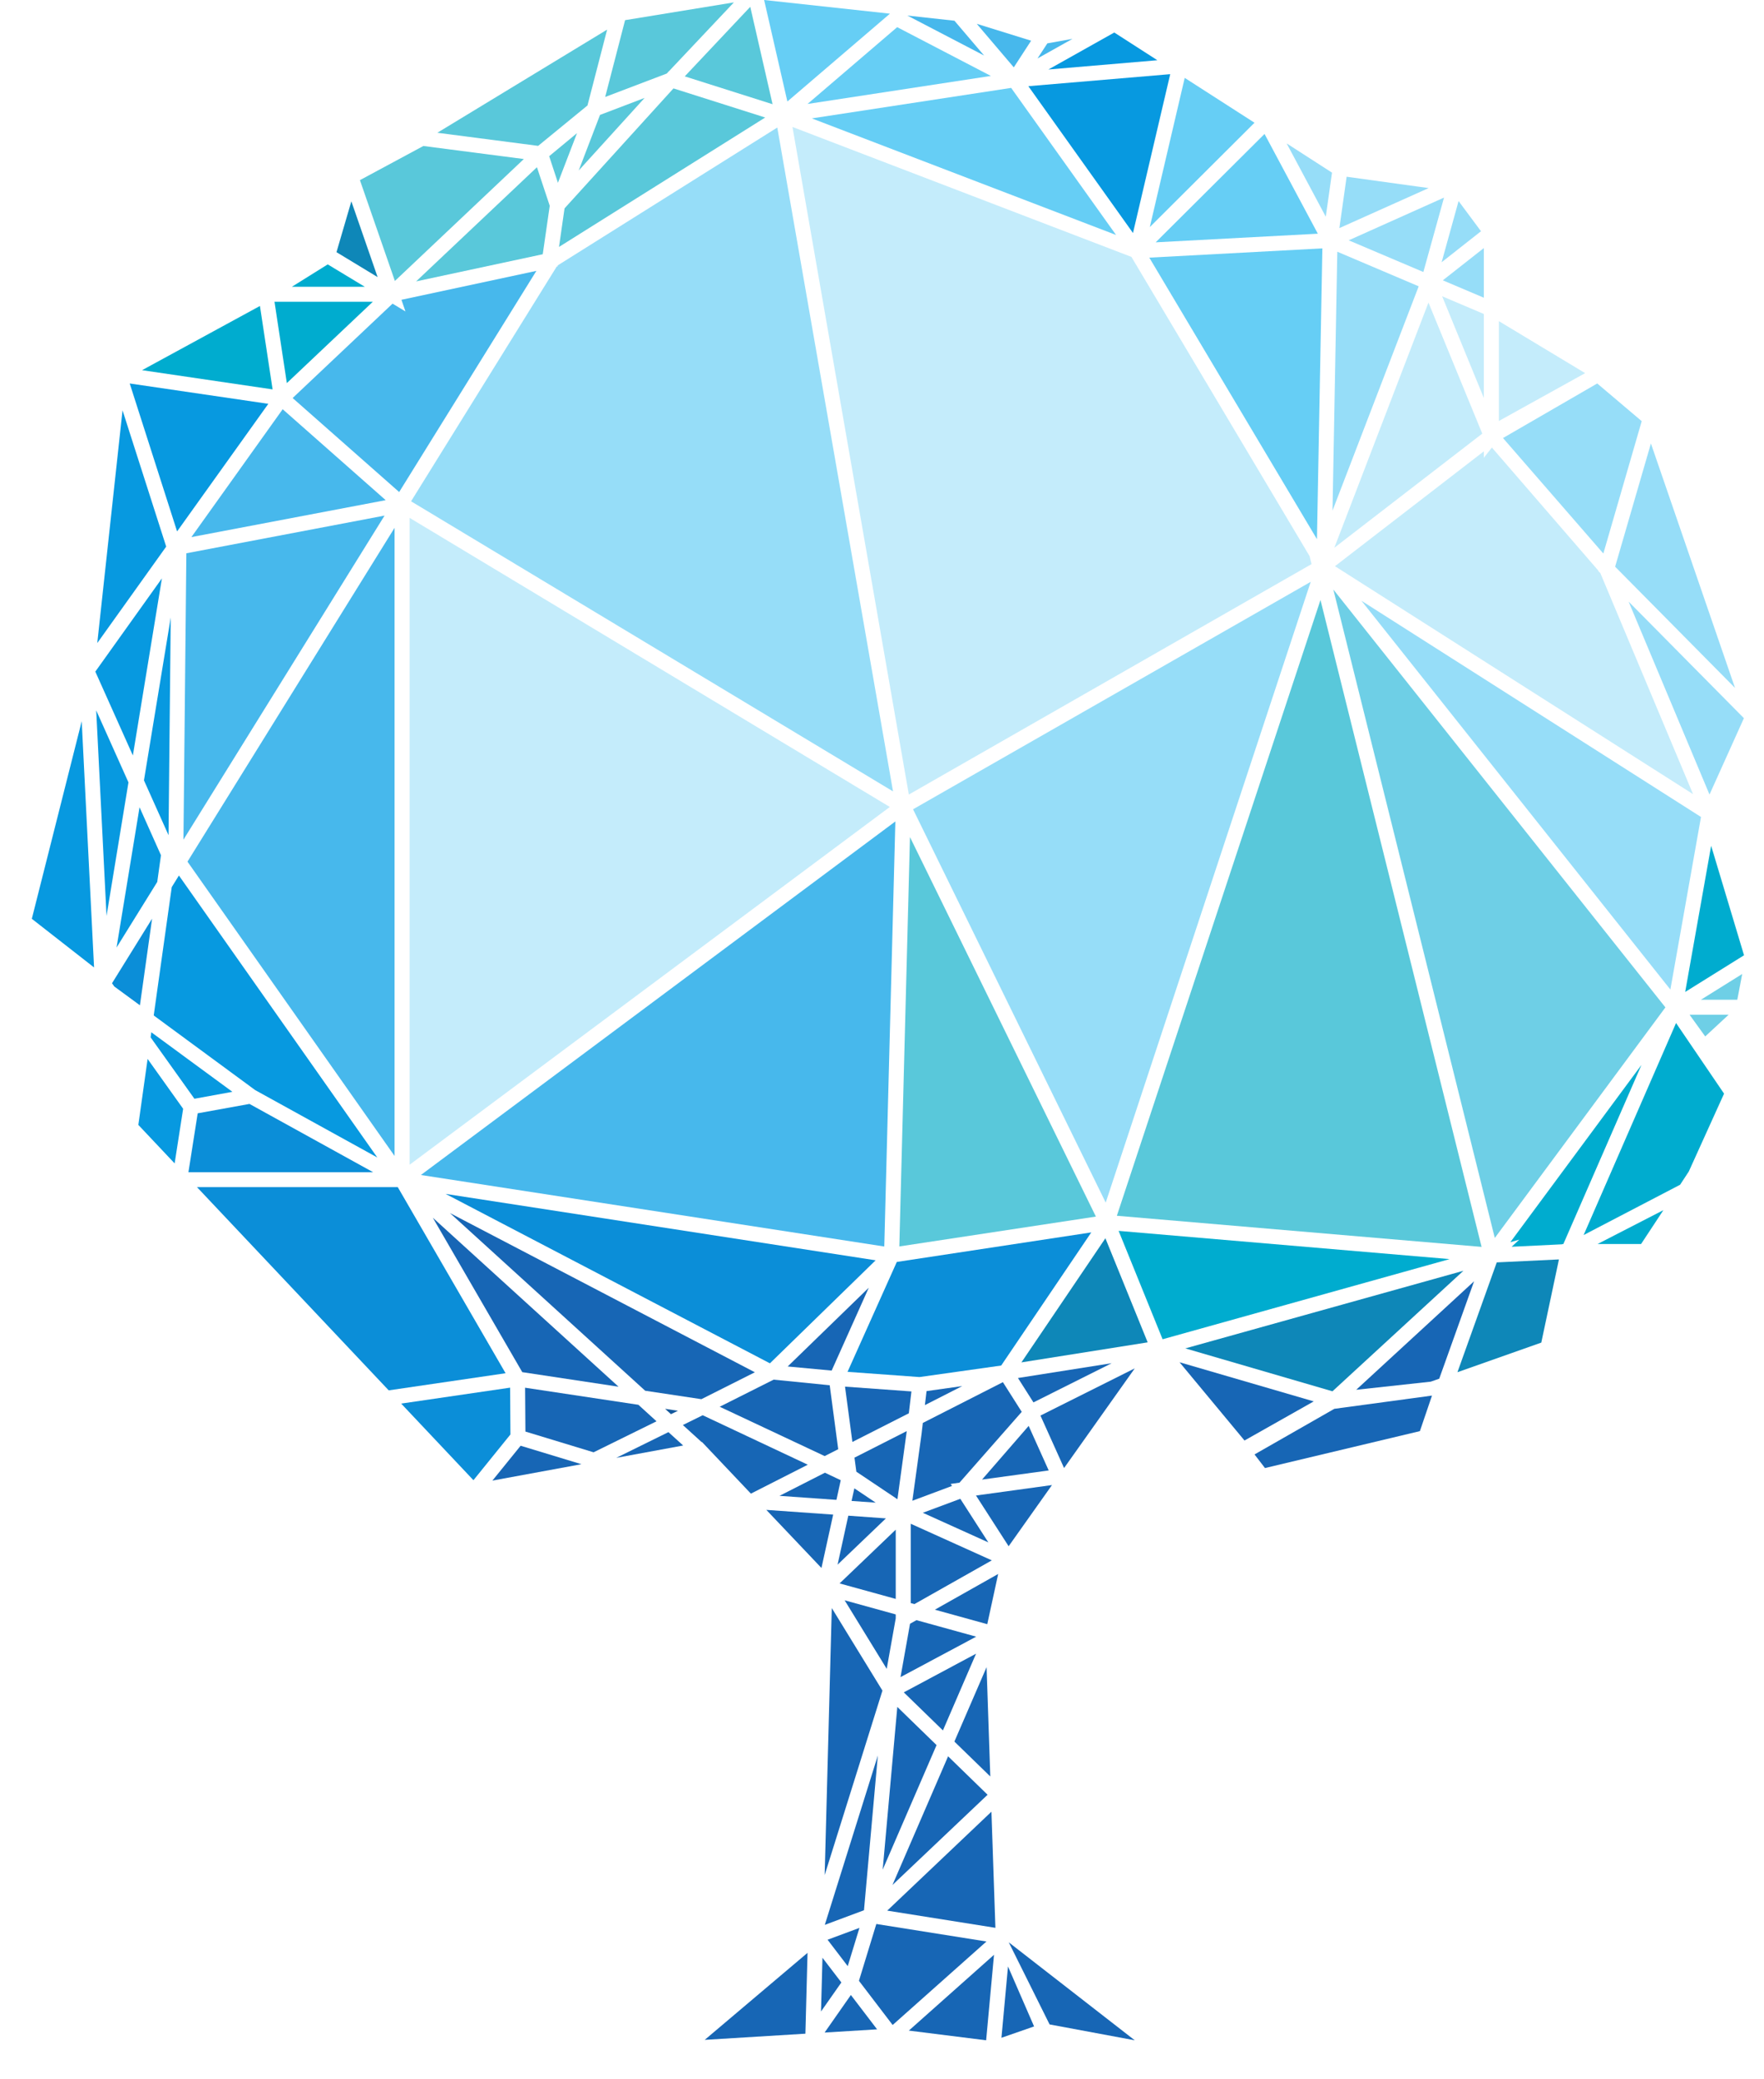 <svg width="28" height="33" viewBox="0 0 28 33" fill="none" xmlns="http://www.w3.org/2000/svg">
<g id="logo-icon-solid-horizontal">
<g id="Group 2">
<path id="path26" d="M26.998 15.867L27.654 15.458L27.576 15.867H26.998Z" fill="#6ECFE6"/>
<path id="path28" d="M26.668 18.803L25.137 19.601L26.604 16.236L27.366 17.357L26.806 18.593L26.668 18.803Z" fill="#00ACCF"/>
<path id="path30" d="M18.815 21.4L23.229 20.168L21.15 22.081L18.815 21.4Z" fill="#0E87B8"/>
<path id="path32" d="M18.454 21.255L17.756 19.535L23.009 19.983L18.454 21.255Z" fill="#00ACCF"/>
<path id="path34" d="M11.137 22.887L10.839 22.616L11.154 22.461L12.822 23.246L11.919 23.705L11.143 22.886L11.137 22.887Z" fill="#1766B5"/>
<path id="path36" d="M6.87 19.326L9.818 22.008L8.29 21.777L6.87 19.326Z" fill="#1766B5"/>
<path id="path38" d="M16.625 0.688L17.023 0.617L16.468 0.928L16.625 0.688Z" fill="#47B8EC"/>
<path id="path40" d="M25.402 9.095L26.874 12.604L21.19 8.986L23.553 7.163V7.265L23.681 7.103L25.371 9.057L25.369 9.062L25.402 9.095Z" fill="#C4ECFB"/>
<path id="path42" d="M15.09 23.551L15.111 23.583L14.482 23.818L14.627 22.763L14.648 22.583L15.919 21.936L16.218 22.407L15.23 23.531L15.09 23.551Z" fill="#1766B5"/>
<path id="path44" d="M10.241 22.072L7.142 19.252L11.982 21.779L11.133 22.206L10.241 22.072Z" fill="#1766B5"/>
<path id="path46" d="M10.761 22.39L10.65 22.444L10.557 22.359L10.761 22.39Z" fill="#14599D"/>
<path id="path48" d="M10.421 22.557L9.422 23.049L8.34 22.72L8.335 22.024L10.133 22.295L10.421 22.557Z" fill="#1766B5"/>
<path id="path50" d="M2.44 16.116L2.726 14.079L2.84 13.895L5.989 18.37L4.051 17.301L2.44 16.116Z" fill="#0799E0"/>
<path id="path52" d="M14.245 23.794L13.593 23.357L13.563 23.134L14.392 22.713L14.39 22.734L14.245 23.794Z" fill="#1766B5"/>
<path id="path54" d="M13.53 22.885L13.413 22.007L14.467 22.083L14.426 22.43L13.53 22.885Z" fill="#1766B5"/>
<path id="path56" d="M2.958 8.781L6.104 8.183L2.912 13.326L2.958 8.781Z" fill="#47B8EC"/>
<path id="path58" d="M8.726 3.266L8.615 4.035L6.605 4.466L8.523 2.654L8.726 3.266Z" fill="#59C8DA"/>
<path id="path60" d="M8.851 4.213L12.338 2.024L14.175 12.56L6.525 7.956L8.837 4.23L8.854 4.227L8.851 4.213Z" fill="#96DDF8"/>
<path id="path62" d="M14.212 13.037L14.036 19.783L6.681 18.648L14.212 13.037Z" fill="#47B8EC"/>
<path id="path64" d="M6.502 18.485V8.219L14.124 12.807L6.502 18.485Z" fill="#C4ECFB"/>
<path id="path66" d="M14.275 19.782L14.444 13.285L17.395 19.308L14.275 19.782Z" fill="#59C8DA"/>
<path id="path68" d="M6.263 8.377V18.346L2.976 13.675L6.263 8.377Z" fill="#47B8EC"/>
<path id="path70" d="M13.899 20.002L12.221 21.637L7.073 18.948L13.899 20.002Z" fill="#0B8ED8"/>
<path id="path72" d="M13.79 20.437L13.201 21.752L12.503 21.687L13.79 20.437Z" fill="#1766B5"/>
<path id="path74" d="M14.707 22.078L15.274 21.998L14.681 22.3L14.707 22.078Z" fill="#1766B5"/>
<path id="path76" d="M15.892 21.672L14.595 21.855L13.453 21.772L14.235 20.028L17.322 19.559L15.892 21.672Z" fill="#0B8ED8"/>
<path id="path78" d="M14.493 12.844L20.805 9.234L17.551 19.086L14.493 12.844Z" fill="#96DDF8"/>
<path id="path80" d="M18.243 4.089L20.99 3.942L20.904 8.557L18.243 4.089Z" fill="#66CEF5"/>
<path id="path82" d="M21.151 8.104L21.227 3.995L22.519 4.544L21.151 8.104Z" fill="#96DDF8"/>
<path id="path84" d="M22.674 4.802L23.528 6.882L21.18 8.693L22.674 4.802Z" fill="#C4ECFB"/>
<path id="path86" d="M18.344 3.846L20.072 2.126L20.918 3.709L18.344 3.846Z" fill="#66CEF5"/>
<path id="path88" d="M16.323 1.368L18.575 1.177L17.984 3.698L16.323 1.368Z" fill="#0799E0"/>
<path id="path90" d="M17.715 3.729L12.886 1.879L16.05 1.395L17.715 3.729Z" fill="#66CEF5"/>
<path id="path92" d="M17.959 4.077L20.787 8.826L20.818 8.953L14.426 12.61L12.579 2.015L17.959 4.077Z" fill="#C4ECFB"/>
<path id="path94" d="M12.146 1.865L8.873 3.919L8.961 3.307L10.69 1.403L12.146 1.865Z" fill="#59C8DA"/>
<path id="path96" d="M8.717 2.479L9.159 2.113L8.856 2.901L8.717 2.479Z" fill="#59C8DA"/>
<path id="path98" d="M6.268 4.459L5.713 2.859L6.72 2.317L8.315 2.524L6.268 4.459Z" fill="#59C8DA"/>
<path id="path100" d="M6.372 4.758L8.514 4.299L6.336 7.809L4.645 6.317L6.231 4.819L6.436 4.943L6.372 4.758Z" fill="#47B8EC"/>
<path id="path102" d="M6.122 7.938L3.038 8.524L4.487 6.495L6.122 7.938Z" fill="#47B8EC"/>
<path id="path104" d="M2.675 13.255L2.285 12.385L2.71 9.8L2.675 13.255Z" fill="#0799E0"/>
<path id="path106" d="M2.555 13.573L2.496 13.997L1.85 15.038L2.215 12.812L2.555 13.573Z" fill="#0799E0"/>
<path id="path108" d="M12.28 21.896L13.17 21.985L13.305 23L13.09 23.109L11.424 22.326L12.28 21.896Z" fill="#1766B5"/>
<path id="path110" d="M13.345 23.492L13.277 23.804L12.373 23.74L13.094 23.373L13.345 23.492Z" fill="#1766B5"/>
<path id="path112" d="M13.561 23.621L13.9 23.848L13.517 23.821L13.561 23.621Z" fill="#1766B5"/>
<path id="path114" d="M14.062 24.098L13.295 24.832L13.465 24.055L14.062 24.098Z" fill="#1766B5"/>
<path id="path116" d="M14.218 24.277V25.376L13.327 25.13L14.218 24.277Z" fill="#1766B5"/>
<path id="path118" d="M16.328 22.63L16.646 23.337L15.588 23.482L16.328 22.63Z" fill="#1766B5"/>
<path id="path120" d="M16.404 22.257L16.158 21.87L17.646 21.635L16.404 22.257Z" fill="#1766B5"/>
<path id="path122" d="M16.213 21.622L17.546 19.652L18.217 21.304L16.213 21.622Z" fill="#0E87B8"/>
<path id="path124" d="M20.96 9.522L23.517 19.789L17.728 19.295L20.96 9.522Z" fill="#59C8DA"/>
<path id="path126" d="M21.164 9.356L26.435 15.988L23.727 19.647L21.164 9.356Z" fill="#6ECFE6"/>
<path id="path128" d="M26.514 15.705L21.611 9.535L27 12.966L26.514 15.705Z" fill="#96DDF8"/>
<path id="path130" d="M23.553 6.316L22.891 4.702L23.553 4.983V6.316Z" fill="#C4ECFB"/>
<path id="path132" d="M21.408 3.814L22.921 3.136L22.593 4.317L21.408 3.814Z" fill="#96DDF8"/>
<path id="path134" d="M21.044 3.439L20.423 2.276L21.143 2.74L21.044 3.439Z" fill="#96DDF8"/>
<path id="path136" d="M18.251 3.604L18.805 1.236L19.913 1.948L18.251 3.604Z" fill="#66CEF5"/>
<path id="path138" d="M16.641 1.103L17.687 0.516L18.371 0.956L16.641 1.103Z" fill="#0799E0"/>
<path id="path140" d="M12.818 1.65L14.241 0.431L15.728 1.205L12.818 1.65Z" fill="#66CEF5"/>
<path id="path142" d="M12.498 1.611L12.129 2.18153e-05L14.126 0.217L12.498 1.611Z" fill="#66CEF5"/>
<path id="path144" d="M12.263 1.654L10.869 1.212L11.909 0.108L12.263 1.654Z" fill="#59C8DA"/>
<path id="path146" d="M9.186 2.706L9.524 1.824L10.232 1.554L9.186 2.706Z" fill="#59C8DA"/>
<path id="path148" d="M9.325 1.674L8.542 2.315L6.942 2.107L9.637 0.47L9.325 1.674Z" fill="#59C8DA"/>
<path id="path150" d="M5.994 4.398L5.341 4.002L5.577 3.195L5.994 4.398Z" fill="#0E87B8"/>
<path id="path152" d="M4.553 6.08L4.357 4.789H5.918L4.553 6.08Z" fill="#00ACCF"/>
<path id="path154" d="M2.811 8.434L2.059 6.086L4.259 6.409L2.811 8.434Z" fill="#0799E0"/>
<path id="path156" d="M2.109 11.99L1.513 10.659L2.57 9.179L2.109 11.99Z" fill="#0799E0"/>
<path id="path158" d="M2.039 12.417L1.691 14.537L1.527 11.274L2.039 12.417Z" fill="#0799E0"/>
<path id="path160" d="M1.778 15.605L2.414 14.58L2.221 15.955L1.814 15.656L1.778 15.605Z" fill="#0B8ED8"/>
<path id="path162" d="M2.402 16.383L3.689 17.328L3.086 17.438L2.391 16.464L2.402 16.383Z" fill="#0799E0"/>
<path id="path164" d="M3.138 17.669L3.96 17.52L5.923 18.604H2.991L3.138 17.669Z" fill="#0B8ED8"/>
<path id="path166" d="M3.127 18.841H6.314L8.025 21.794L6.17 22.066L3.127 18.841Z" fill="#0B8ED8"/>
<path id="path168" d="M8.264 22.945L9.229 23.238L7.816 23.498L8.264 22.945Z" fill="#1766B5"/>
<path id="path170" d="M10.61 22.729L10.844 22.941L9.782 23.137L10.61 22.729Z" fill="#1766B5"/>
<path id="path172" d="M13.225 24.038L13.039 24.885L12.164 23.963L13.225 24.038Z" fill="#1766B5"/>
<path id="path174" d="M13.642 30.597L13.456 31.204L13.136 30.785L13.642 30.597Z" fill="#1766B5"/>
<path id="path176" d="M13.714 30.317L13.092 30.549L13.934 27.861L13.714 30.317Z" fill="#1766B5"/>
<path id="path178" d="M13.09 29.759L13.203 25.521L14.007 26.831L13.09 29.759Z" fill="#1766B5"/>
<path id="path180" d="M13.055 31.071L13.355 31.463L13.032 31.924L13.055 31.071Z" fill="#1766B5"/>
<path id="path182" d="M13.506 31.662L13.922 32.207L13.089 32.258L13.506 31.662Z" fill="#1766B5"/>
<path id="path184" d="M15.653 32.381L14.426 32.227L15.778 31.024L15.653 32.381Z" fill="#1766B5"/>
<path id="path186" d="M16 31.209L16.414 32.161L15.896 32.341L16 31.209Z" fill="#1766B5"/>
<path id="path188" d="M14.169 32.138L13.634 31.437L13.91 30.535L15.658 30.813L14.169 32.138Z" fill="#1766B5"/>
<path id="path190" d="M14.011 29.673L14.243 27.09L14.866 27.696L14.011 29.673Z" fill="#1766B5"/>
<path id="path192" d="M15.049 27.874L15.676 28.484L14.166 29.916L15.049 27.874Z" fill="#1766B5"/>
<path id="path194" d="M14.346 26.859L15.493 26.245L14.967 27.463L14.346 26.859Z" fill="#1766B5"/>
<path id="path196" d="M14.294 26.617L14.445 25.77L14.547 25.713L15.495 25.975L14.294 26.617Z" fill="#1766B5"/>
<path id="path198" d="M14.218 25.684L14.075 26.486L13.407 25.398L14.218 25.622V25.684Z" fill="#1766B5"/>
<path id="path200" d="M14.456 25.442V24.183L15.743 24.764L14.515 25.458L14.456 25.442Z" fill="#1766B5"/>
<path id="path202" d="M14.648 24.009L15.243 23.787L15.688 24.479L14.648 24.009Z" fill="#1766B5"/>
<path id="path204" d="M15.492 23.735L16.698 23.569L16.01 24.54L15.492 23.735Z" fill="#1766B5"/>
<path id="path206" d="M16.89 23.299L16.515 22.466L18.012 21.717L16.89 23.299Z" fill="#1766B5"/>
<path id="path208" d="M23.974 19.714L26.055 16.901L24.815 19.744H24.797L24.796 19.748L23.994 19.787L24.116 19.674L23.974 19.714Z" fill="#00ACCF"/>
<path id="path210" d="M26.749 15.743L27.161 13.423L27.683 15.161L26.749 15.743Z" fill="#00ACCF"/>
<path id="path212" d="M27.135 12.61L25.851 9.548L27.681 11.398L27.135 12.61Z" fill="#96DDF8"/>
<path id="path214" d="M27.54 10.918L25.637 8.994L26.205 7.038L27.54 10.918Z" fill="#96DDF8"/>
<path id="path216" d="M25.45 8.785L23.857 6.952L25.353 6.086L26.059 6.684L25.45 8.785Z" fill="#96DDF8"/>
<path id="path218" d="M25.161 5.922L23.792 6.681V5.097L25.161 5.922Z" fill="#C4ECFB"/>
<path id="path220" d="M22.902 4.449L23.553 3.937V4.725L22.902 4.449Z" fill="#96DDF8"/>
<path id="path222" d="M23.508 3.67L22.883 4.162L23.152 3.191L23.508 3.67Z" fill="#96DDF8"/>
<path id="path224" d="M21.26 3.62L21.375 2.805L22.677 2.985L21.26 3.62Z" fill="#96DDF8"/>
<path id="path226" d="M16.092 1.069L15.504 0.378L16.367 0.646L16.092 1.069Z" fill="#47B8EC"/>
<path id="path228" d="M15.62 0.881L14.403 0.247L15.15 0.329L15.62 0.881Z" fill="#47B8EC"/>
<path id="path230" d="M10.617 1.132L10.616 1.131L10.584 1.167L9.606 1.539L9.922 0.32L11.649 0.038L10.617 1.132Z" fill="#59C8DA"/>
<path id="path232" d="M5.202 4.196L5.791 4.552H4.632L5.202 4.196Z" fill="#00ACCF"/>
<path id="path234" d="M4.126 4.856L4.327 6.18L2.255 5.875L4.126 4.856Z" fill="#00ACCF"/>
<path id="path236" d="M1.945 6.512L2.638 8.675L1.544 10.206L1.945 6.512Z" fill="#0799E0"/>
<path id="path238" d="M1.297 11.446L1.493 15.354L0.505 14.582L1.297 11.446Z" fill="#0799E0"/>
<path id="path240" d="M2.343 16.806L2.907 17.597L2.772 18.464L2.196 17.853L2.343 16.806Z" fill="#0799E0"/>
<path id="path242" d="M8.097 22.023L8.102 22.766L7.515 23.492L6.368 22.276L8.097 22.023Z" fill="#0B8ED8"/>
<path id="path244" d="M11.186 32.374L12.818 30.993L12.784 32.276L11.186 32.374Z" fill="#1766B5"/>
<path id="path246" d="M16.66 32.129L16.012 30.826L18.012 32.381L16.66 32.129Z" fill="#1766B5"/>
<path id="path248" d="M15.8 30.596L14.083 30.323L15.737 28.753L15.8 30.596Z" fill="#1766B5"/>
<path id="path250" d="M15.719 28.194L15.149 27.64L15.66 26.459L15.719 28.194Z" fill="#1766B5"/>
<path id="path252" d="M15.671 25.777L14.839 25.547L15.844 24.98L15.671 25.777Z" fill="#1766B5"/>
<path id="path254" d="M19.754 22.862L18.723 21.62L20.853 22.241L19.754 22.862Z" fill="#1766B5"/>
<path id="path256" d="M22.71 21.928L21.527 22.057L23.398 20.335L22.845 21.881L22.71 21.928Z" fill="#1766B5"/>
<path id="path258" d="M24.465 21.308L23.134 21.778L23.758 20.035L24.745 19.988L24.465 21.308Z" fill="#0E87B8"/>
<path id="path260" d="M26.049 19.743H25.359L26.403 19.206L26.049 19.743Z" fill="#00ACCF"/>
<path id="path262" d="M27.067 16.449L26.818 16.104H27.439L27.067 16.449Z" fill="#6ECFE6"/>
<path id="path400" d="M20.079 23.299L19.913 23.083L21.18 22.359L22.73 22.149L22.538 22.713L20.079 23.299Z" fill="#1766B5"/>
</g>
</g>
</svg>
